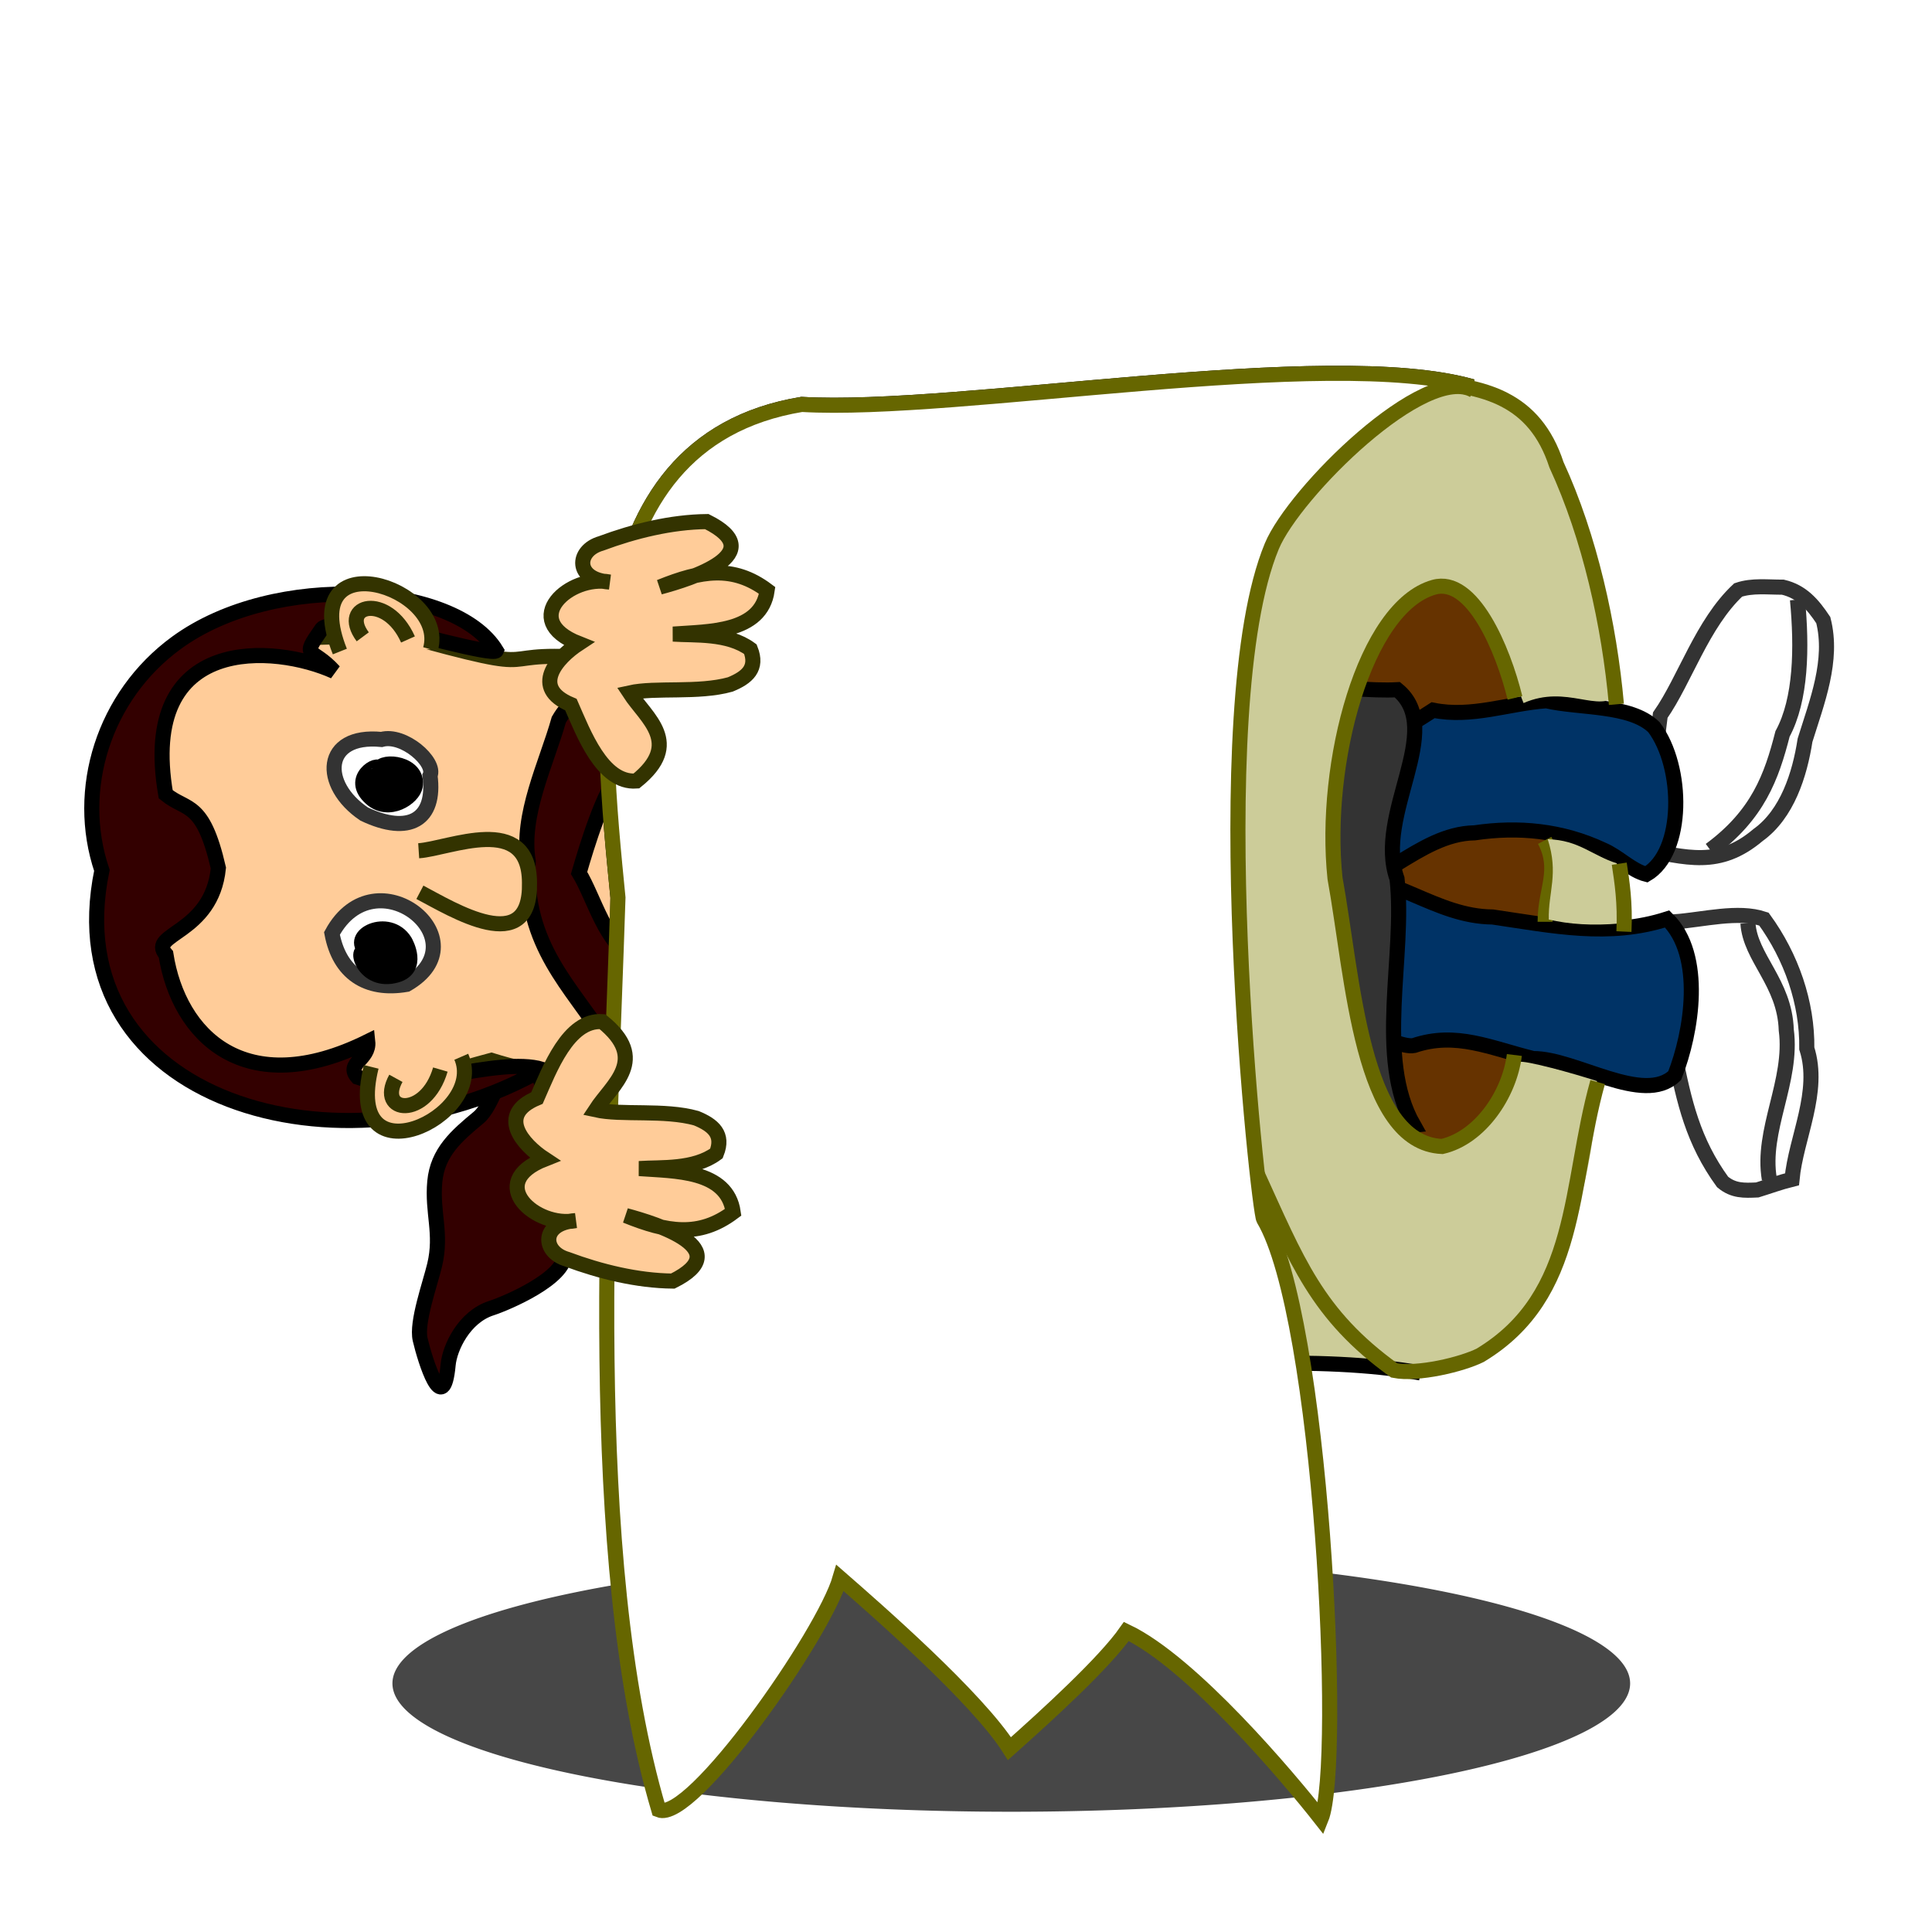 <?xml version="1.0" encoding="UTF-8" standalone="no"?>
<svg xmlns:rdf="http://www.w3.org/1999/02/22-rdf-syntax-ns#" xmlns="http://www.w3.org/2000/svg" xmlns:cc="http://creativecommons.org/ns#" xmlns:dc="http://purl.org/dc/elements/1.1/" height="128" width="128" version="1.0">
 <defs>
  <filter id="filter3625" height="2.261" width="1.338" y="-.63" x="-.169">
   <feGaussianBlur stdDeviation="5.778"/>
  </filter>
 </defs>
 <path d="m104 111a41 11 0 1 1 -82 0 41 11 0 1 1 82 0z" fill-opacity=".72" transform="matrix(1 0 0 .773 4 25.727)" filter="url(#filter3625)" fill="#000000"/>
 <path d="m94.929 38.463l-3.359 3.27-2.386 6.276-0.972 6.452 1.856 15.114 2.828 5.215 3.005 1.856 4.859-5.656 2.3-16.176-3.8-12.286c-1.391-1.777-2.718-4.066-4.331-4.065z" fill-rule="evenodd" fill="#663300"/>
 <g transform="translate(-8.132 -.707)">
  <g stroke-width="1px" fill-rule="evenodd">
   <path d="m42.249 70.448c1.215-1.009 2.715 5.056 3.203 6.072 0.757 1.574-0.013 5.45 0.078 7.288 0.078 1.561-3.783 3.223-4.85 3.568-1.794 0.579-2.753 2.617-2.858 3.752-0.328 3.54-1.519-0.247-1.853-1.678-0.263-1.124 0.665-3.699 0.959-4.933 0.501-2.097-0.181-3.467 0.01-5.523 0.181-1.961 1.452-3.044 2.904-4.25 0.907-0.753 1.482-3.153 2.407-4.296z" stroke="#000000000" fill="#330000"/>
   <path d="m118.13 48.087c1.64-2.355 2.77-6.057 5.16-8.293 0.94-0.319 1.97-0.18 2.96-0.186 1.26 0.294 1.99 1.146 2.68 2.184 0.68 2.665-0.42 5.417-1.21 7.958-0.35 2.269-1.18 4.895-3.11 6.278-2.58 2.183-4.71 1.515-7.88 0.884 0.58-2.929 1.05-5.862 1.4-8.825z" stroke="#333333" fill="#fffffffff"/>
   <path d="m94.897 52.583c2.725-2.177 3.797-1.962 8.183-4.824 2.55 0.518 4.99-0.446 7.5-0.625 2.21 0.515 5.58 0.238 7.13 1.75 1.99 2.63 2.02 8.289-0.5 9.75-1-0.251-1.85-1.185-2.88-1.625-2.74-1.287-5.61-1.552-8.5-1.125-3.79 0.057-6.569 4.126-10.363 3.983-0.801-2.167-2.166-5.916-0.57-7.284z" stroke="#000000033" fill="#003366"/>
  </g>
  <path d="m127.22 40.434c0.3 3.186 0.25 6.598-0.99 8.895-0.73 2.85-1.63 5.362-4.79 7.691" stroke="#333333" stroke-width="1px" fill="none"/>
  <g transform="matrix(0 -1 1 0 -57.013 162.13)">
   <g stroke-width="1px">
    <path d="m91.602 176.09c-3.176 0.63-5.789 1.22-8.486 3.18-0.6 0.72-0.572 1.42-0.53 2.3 0.237 0.77 0.511 1.51 0.707 2.3 2.752 0.26 5.793 1.9 8.667 0.98 3.018 0.04 6.07-1.02 8.57-2.84 0.58-1.71-0.04-4.02-0.18-5.92-2.782 0.88-5.946 0.73-8.748 0z" fill-rule="evenodd" stroke="#333333" fill="#fffffffff"/>
    <path d="m83.293 182.37c3.252-0.56 6.502 1.57 9.887 1.12 3.144-0.1 4.775-2.39 7.08-2.54" stroke="#333333" fill="none"/>
    <path d="m95.076 151.87c-0.145 0.78-3.187 5.63-2.923 6.95 0.944 2.8-0.163 5.06-0.862 7.9 0.016 2.79-3.122 7.33-1.125 9.38 2.845 1.12 7.956 1.97 10.374-0.5-1.245-3.86-0.46-7.54 0.13-11.56 0.03-3.8 2.89-6.54 2.75-10.36-2.17-0.8-6.976-3.4-8.344-1.81z" fill-rule="evenodd" stroke="#000000033" fill="#003366"/>
   </g>
  </g>
  <g fill-rule="evenodd">
   <path d="m100.71 46.402c-3.208 0.18-10.578-0.989-14.542-1.347-4.957 1.228-9.842-0.307-14.797 0.746-3.106 0.466-5.976-2.396-8.684-0.836-2.413 1.785-3.536 6.293-3.691 9.322 0.569 3.885 0.045 7.808 0.884 11.667 1.239 2.847 2.166 7.809 5.239 8.126 2.774 0.138 7.192-2.756 9.696-1.469 4.452 0.387 9.48 1.708 13.944 1.082 5.193-0.895 7.855 2.139 13.031 1.564-2.562-4.482-0.53-11.234-1.1-16.323-1.522-4.268 3.26-9.884 0.02-12.532z" stroke="#000000" stroke-width="1px" fill="#333333"/>
   <path d="m63.152 64.32c4.859-0.656 5.336-9.388 1.778-13.349-2.689 0.626-5.783 0.793-7.65 3.1-0.765 2.149-0.649 4.435-0.525 6.679 0.927 2 4.613 3.555 6.397 3.57z" stroke="#333300" stroke-width="1px" fill="#ffcc99"/>
   <g stroke-width="1px">
    <path d="m25.529 72.848c4.801 1.409 10.454-0.634 15.156-1.892 5.854 1.824 11.191 1.586 15.861-3.966 2.089-6.425 3.055-20.155-5.99-22.354-11.377-1.367-4.825 1.113-14.329-1.473-16.509-1.454-22.939 3.188-19.765 15.09-0.263 8.001 3.864 11.436 9.067 14.595z" stroke="#333300" fill="#ffcc99"/>
    <path d="m43.128 57.768c-0.312 5.562 2.973 8.43 4.943 11.609 0.18 0.54 0.908 0.915 1.399 1.336 3.515 1.68 7.343-0.759 9.529-3.902 1.528-2.633 2.031-5.315 1.529-8.203-0.486-2.731-0.351-5.701-1.647-8.111-0.585-3.984-2.754-5.369-6.645-5.838-2.648 0.176-5.784 1.475-7.083 3.737-0.834 2.947-2.534 6.309-2.025 9.372zm3.369 0.774c0.525-1.815 1.591-5.341 2.768-6.743 2.322-0.563 4.632 0.537 4.353 2.932-1.877 1.557-1.416 4.67 0.343 6.419 0.372 2.085-2.109 2.958-3.846 2.904-1.825-0.676-2.644-3.933-3.618-5.512z" stroke="#000000000" fill="#330000"/>
    <path d="m22.6 58.215c-1.03-4.481-2.096-3.745-3.49-4.886-1.834-10.7 7.288-9.903 11.16-8.139-1.494-1.656-2.249-0.785-0.808-2.831 0.403-0.469 4.061-0.114 4.535-0.034 0.499 0.085 6.863 1.861 7.015 1.488-2.717-4.478-14.654-5.29-21.191-0.516-4.824 3.523-6.748 9.733-4.938 15.077-3.177 15.373 15.972 20.735 29.172 13.176-2.986-0.881-8.984 1.633-12.234 0.524-0.823-0.924 0.804-1.167 0.676-2.361-8.132 4.018-12.527-0.395-13.374-5.778-1.223-1.382 3.042-1.351 3.477-5.72z" stroke="#000000000" fill="#330000"/>
   </g>
  </g>
  <g fill-rule="evenodd">
   <path d="m32.256 54.637c2.975 1.415 4.751 0.388 4.366-2.544 0.41-0.892-1.75-2.8-3.211-2.395-3.898-0.386-4.039 2.997-1.155 4.939z" stroke="#333333" stroke-width="1px" fill="#ffffff"/>
   <path d="m30.125 62.55c0.485 2.592 2.263 3.834 4.944 3.375 5.067-2.899-2.058-8.69-4.944-3.375z" stroke="#333333" stroke-width="1px" fill="#ffffff"/>
   <g stroke-width="1px">
    <path d="m33.25 51.656c0.02-0.526-2.048 0.609-0.525 1.946 1.18 1.036 2.781-0.044 2.914-0.803 0.269-1.524-2.179-1.798-2.389-1.143z" stroke="#000000"/>
    <path d="m32.44 63.775c-0.941-0.473-0.223 2.174 1.975 1.533 1.518-0.442 0.616-2.115 0.538-2.241-1.058-1.699-3.847-0.386-2.513 0.708z" stroke="#000000"/>
    <path d="m35.951 59.824c2.169 1.138 7.369 4.387 7.261-0.63-0.011-4.683-5.318-2.255-7.341-2.122" stroke="#333300" fill="#ffcc99"/>
   </g>
  </g>
  <path d="m49.728 60.905c0.425-0.957 0.252-3.695 0.089-5.374" stroke="#333300" stroke-width="1px" fill="none"/>
  <g fill-rule="evenodd" stroke="#333300" stroke-width="1px" fill="#ffcc99">
   <path d="m30.648 43.873c-2.957-7.413 7.177-4.337 6.004-0.151"/>
   <path d="m32.165 42.898c-1.583-2.128 1.603-2.941 2.997 0.175"/>
   <path d="m32.726 71.389c-1.92 7.747 7.701 3.32 5.968-0.668"/>
   <path d="m34.361 72.149c-1.278 2.323 1.989 2.695 2.946-0.581"/>
  </g>
 </g>
 <path d="m102.34 55.677c1.04 1.993 0.03 3.223 0.03 5.396" stroke="#666600" stroke-width="1px" fill="none"/>
 <path d="m88.025 24.73c-11.426 0.086-27.157 2.516-34.907 2.063-15.32 2.531-13.299 21.383-12.187 32.687-0.256 11.217 0.741 17.803 5.75 27.844 0.939 1.1 2.187 1.925 3.687 2.531 9.789 3.958 30.191-1.288 43.75 1.094 5.187 0.911 11.522-7.761 11.682-19.325-1.47-0.486-4.8-1.407-5.17-1.268-0.51 1.326-2.72 5.54-5.699 5.499-2.661-0.036-3.362-2.427-4.281-6.062-1.158-4.575-2.144-11.241-2.032-18.875 0.082-5.537 4.602-12.52 7.25-11.813 3.458 0.924 4.502 6.218 5.072 7.475 2.88-1.263 4.99 0.73 6.24-0.568-0.89-6.857-4.22-21.423-9.359-20.375-2.4-0.686-5.988-0.935-9.796-0.907zm14.515 30.869c0.74 2.296 0.03 3.485 0.07 5.324 1.34 0.311 2.88 0.42 4.7 0.26l-0.19-3.986c-1.64-0.51-2.49-1.539-4.58-1.598z" fill-rule="evenodd" fill="#cccc99"/>
 <g fill="none" stroke-width="1px">
  <path d="m97.554 25.623c-9.598-2.743-34.103 1.774-44.436 1.17-15.32 2.531-13.288 21.373-12.177 32.677-0.256 11.216 0.724 17.82 5.733 27.861 0.939 1.099 2.19 1.922 3.69 2.529 9.789 3.957 30.186-1.284 43.746 1.098" stroke="#000000"/>
  <g stroke="#666600">
   <path d="m107.28 57.222c0.18 1.189 0.4 2.58 0.31 4.498"/>
   <path d="m100.33 69.896c-0.32 2.603-2.269 5.482-4.785 6.061-5.361-0.225-5.893-11.135-7.098-17.78-0.8-7.64 1.972-17.967 6.543-19.268 2.556-0.73 4.585 4.091 5.38 7.326"/>
   <path d="m83.243 77.668c2.682 5.86 3.983 9.426 9.125 13.125 1.564 0.313 4.507-0.406 5.695-1 6.597-3.967 5.867-11.253 7.787-18.101m1.24-25.03c-0.47-5.248-1.76-11.081-3.97-15.869-1.44-4.407-4.762-5.252-9.002-5.5"/>
  </g>
 </g>
 <g fill-rule="evenodd" stroke-width="1px">
  <path d="m97.554 25.623c-9.598-2.743-34.103 1.774-44.436 1.17-15.32 2.531-13.288 21.373-12.177 32.677-0.562 17.785-2.277 43.58 2.706 60.44 2.177 0.88 10.926-11.63 12.01-15.36 2.29 2 9.09 7.92 11.222 11.3 2.509-2.23 6.298-5.69 7.744-7.76 4.333 2.06 10.729 9.65 12.902 12.42 1.478-3.65 0.034-33.299-3.804-39.737-0.344-0.577-3.974-33.689 0.538-44.582 1.468-3.544 10.173-12.197 13.387-10.322" stroke="#666600" fill="#ffffff6d5"/>
  <path d="m38.131 80.87c-2.287 0.151-2.24 2.078-0.556 2.559 2.194 0.817 4.641 1.421 7.001 1.446 4.255-2.116-1.017-3.777-3.111-4.339 2.708 1.094 4.849 1.476 7.111-0.222-0.403-2.824-3.9-2.716-6.223-2.893 1.428-0.099 3.626 0.099 5.112-1.001 0.505-1.261-0.213-1.877-1.333-2.336-2.124-0.593-4.947-0.174-6.668-0.557 1.103-1.692 3.552-3.336 0.445-5.84-2.259-0.164-3.505 3.179-4.334 5.062-2.677 1.118-0.949 3.085 0.514 4.045-4.002 1.575-0.561 4.587 2.042 4.076z" stroke="#333300" fill="#ffcc99"/>
  <path d="m40.381 38.561c-2.287-0.151-2.24-2.078-0.556-2.559 2.194-0.817 4.641-1.421 7.001-1.446 4.255 2.116-1.017 3.777-3.111 4.339 2.708-1.094 4.849-1.476 7.111 0.222-0.403 2.824-3.9 2.716-6.223 2.893 1.428 0.099 3.626-0.099 5.112 1.001 0.505 1.261-0.213 1.877-1.333 2.336-2.124 0.593-4.947 0.174-6.668 0.557 1.103 1.692 3.552 3.336 0.445 5.84-2.259 0.164-3.505-3.179-4.334-5.062-2.677-1.118-0.949-3.085 0.514-4.045-4.002-1.575-0.561-4.587 2.042-4.076z" stroke="#333300" fill="#ffcc99"/>
 </g>
</svg>
